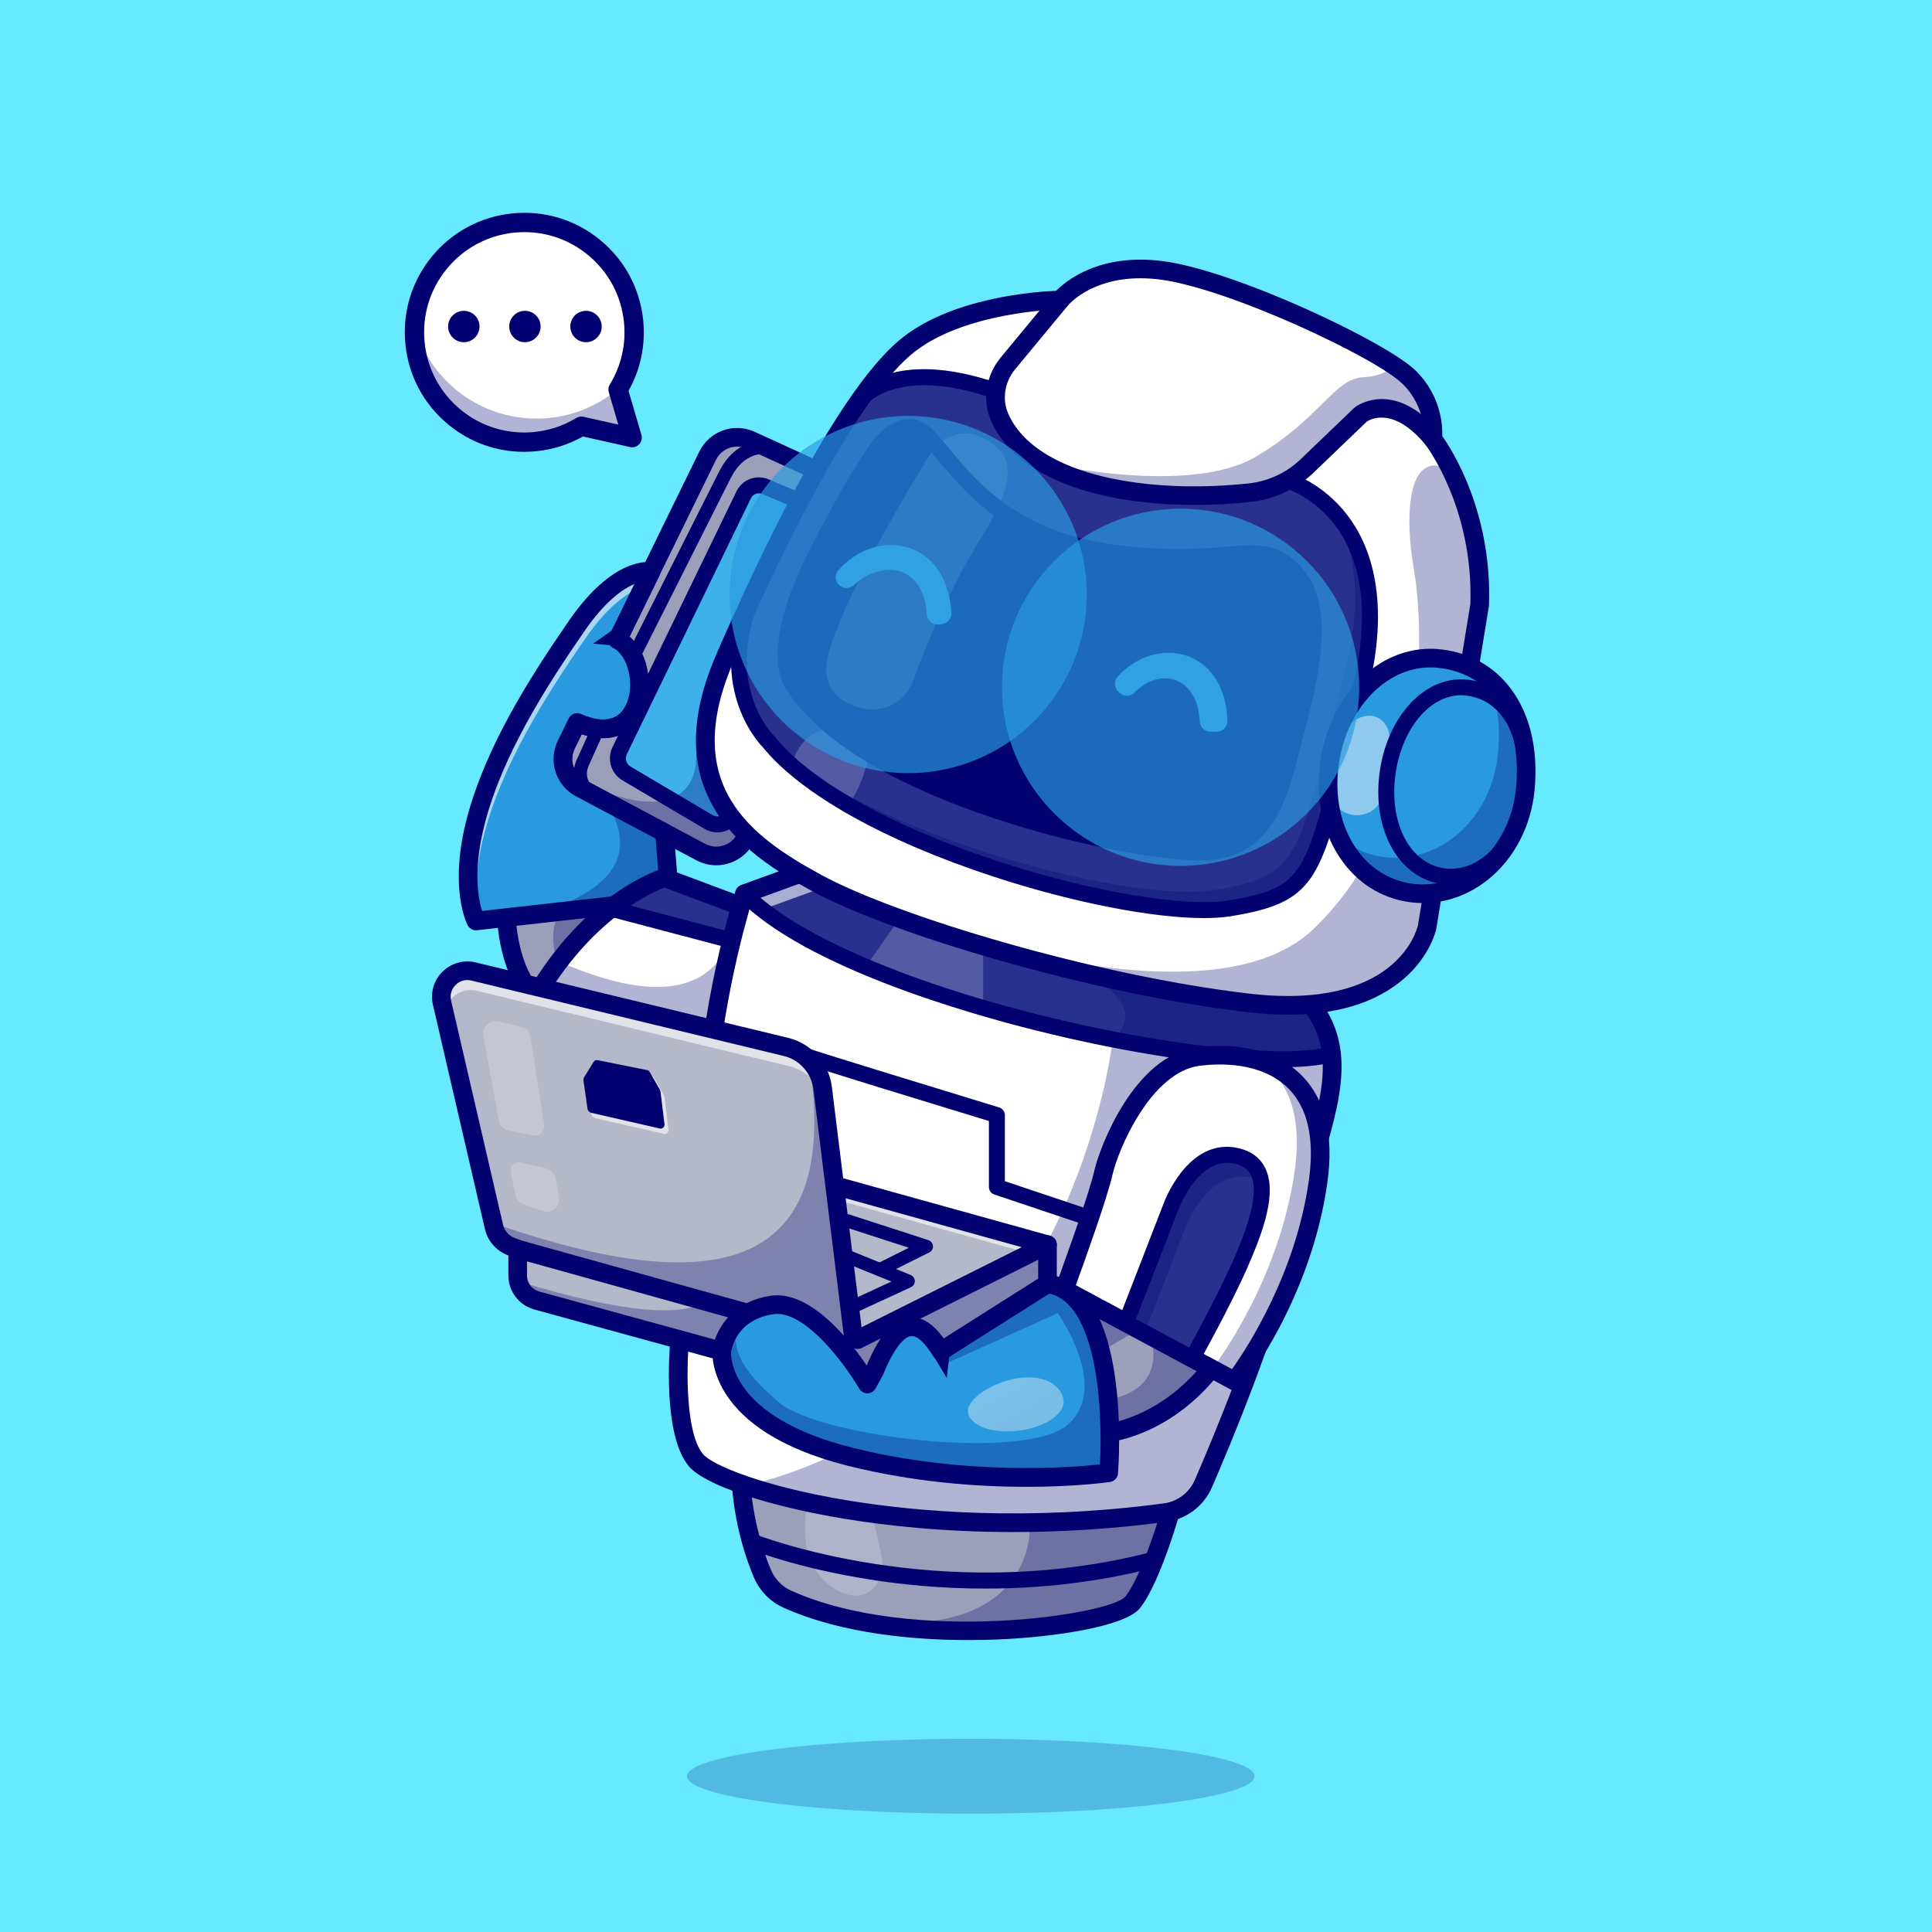 <?xml version="1.0" encoding="utf-8"?>
<!-- Generator: Adobe Illustrator 27.5.0, SVG Export Plug-In . SVG Version: 6.00 Build 0)  -->
<svg version="1.1" id="Layer_1" xmlns="http://www.w3.org/2000/svg" xmlns:xlink="http://www.w3.org/1999/xlink" x="0px" y="0px"
	 viewBox="0 0 4000 4000" style="enable-background:new 0 0 4000 4000;" xml:space="preserve">
<g>
	<rect style="fill:#67E9FF;" width="4000" height="4000"/>
	<ellipse style="opacity:0.2;fill:#010270;" cx="2010" cy="3677.5" rx="587.5" ry="77.5"/>
	<g>
		<g>
			<path style="fill:#9B9FBA;" d="M1830.88,1113.306l-286.073,619.219c-16.426,35.552-59.309,49.994-93.87,31.584l-75.073-39.907
				l-174.18-92.547c-32.465-17.253-45.419-57.159-29.214-90.176l22.379-45.75c147.557,65.208,158.415-132.453,83.837-171.258
				l69.121-141.273c0.055,0,0.055,0,0.055,0l117.185-239.497c16.26-33.182,56.002-47.403,89.625-32.025l242.694,111.067
				C1831.707,1038.397,1846.699,1079.021,1830.88,1113.306z"/>
		</g>
		<g>
			<path style="fill:#010270;" d="M1482.823,1791.467c-14.102,0-28.076-3.469-40.957-10.332l-249.236-132.444
				c-41.926-22.283-58.389-73.108-37.48-115.71l22.37-45.728c4.556-9.307,15.649-13.354,25.127-9.17
				c31.738,14.028,73.684,22.19,93.274-18.591c19.111-39.771,5.432-101.479-26.14-117.908c-9.285-4.834-13.022-16.189-8.423-25.593
				l69.121-141.272c0.203-0.41,0.415-0.813,0.644-1.206l116.594-238.291c21.035-42.917,71.541-60.952,114.98-41.089l242.695,111.069
				c21.255,9.688,37.456,27.109,45.598,49.045c8.159,21.987,7.239,45.83-2.595,67.141c-0.002,0.002-0.002,0.005-0.005,0.007
				l-286.074,619.219c-10.195,22.073-28.496,38.491-51.523,46.233C1501.61,1789.936,1492.188,1791.467,1482.823,1791.467z
				 M1204.373,1520.165l-14.575,29.79c-11.689,23.821-2.488,52.214,20.938,64.663l249.255,132.456
				c11.985,6.384,25.654,7.52,38.508,3.201c12.866-4.326,23.091-13.503,28.794-25.842l286.074-619.219
				c5.496-11.919,6.011-25.251,1.45-37.542c-4.544-12.241-13.582-21.963-25.454-27.375l-242.717-111.079
				c-24.29-11.106-52.52-1.013-64.275,22.971l-117.18,239.487c-0.2,0.41-0.415,0.813-0.644,1.206l-61.218,125.122
				c41.707,35.64,50.232,110.625,27.371,158.198C1321.922,1494.467,1287.94,1548.554,1204.373,1520.165z M1830.88,1113.305h0.051
				H1830.88z"/>
		</g>
		<g>
			<path style="fill:#9B9FBA;" d="M1047.917,1882.176c0,0-1.837,116.965,57.876,179.434s170.413-81.761,170.413-81.761
				l-42.718-115.752"/>
		</g>
		<g>
			<path style="fill:#3FB1EA;" d="M1655.277,1037.306l-70.849-29.741c-17.006-7.139-36.625,0.268-44.67,16.865l-256.878,529.907
				c-8.226,16.968-2.064,37.409,14.169,47.004l169.959,100.461c13.528,7.996,30.698,6.178,42.251-4.474l5.31-4.896"/>
		</g>
		<g>
			<path style="fill:#010270;" d="M1141.68,2096.591c-19.087,0-36.245-7.437-49.832-21.65
				c-64.443-67.417-63.301-187.969-63.22-193.066c0.166-10.549,8.77-18.989,19.282-18.989c0.105,0,0.208,0,0.31,0.002
				c10.649,0.168,19.148,8.936,18.987,19.583c-0.017,1.563-0.776,110.042,52.532,165.811c6.799,7.109,14.399,10.239,23.884,9.673
				c37.166-1.992,87.498-53.73,110.708-81.66l-38.94-105.517c-3.689-9.995,1.423-21.089,11.418-24.778
				c10-3.687,21.091,1.428,24.778,11.418l42.717,115.752c2.295,6.216,1.238,13.171-2.793,18.425
				c-7.952,10.359-79.582,101.301-145.781,104.89C1144.371,2096.557,1143.021,2096.591,1141.68,2096.591z"/>
		</g>
		<g>
			<path style="fill:#299ADF;" d="M1384.132,1829.205l-18.355,34.891l-380.329,42.718c0,0-36.765-68.459,0-208.299
				c36.765-139.84,123.084-279.073,209.401-403.81c84.775-122.477,150.588-111.948,152.958-111.508l-69.121,141.273
				c74.578,38.805,63.719,236.465-83.837,171.258l-22.379,45.75c-16.205,33.017-3.251,72.924,29.214,90.176l174.18,92.547
				L1384.132,1829.205z"/>
		</g>
		<g style="opacity:0.6;">
			<path style="fill:#FFFFFF;" d="M1347.807,1183.198l-15.213,31.033c-27.725,9.316-70.774,35.498-120.272,106.988
				c-86.318,124.737-172.635,263.97-209.401,403.81c-23.371,88.854-17.031,148.88-9.315,180.849l-8.158,0.937
				c0,0-36.765-68.459,0-208.299c36.765-139.84,123.084-279.073,209.401-403.81
				C1279.624,1172.229,1345.438,1182.757,1347.807,1183.198z"/>
		</g>
		<g>
			<path style="fill:#010270;" d="M985.443,1926.105c-7.044,0-13.604-3.858-16.992-10.164c-1.648-3.069-39.917-76.821-1.66-222.332
				c38.574-146.719,128.911-289.531,212.195-409.883c90.298-130.452,164.207-120.981,172.339-119.5
				c5.93,1.101,11.006,4.91,13.718,10.298c2.71,5.388,2.747,11.733,0.095,17.151l-61.809,126.328
				c41.707,35.64,50.232,110.625,27.371,158.198c-8.777,18.264-42.759,72.351-126.326,43.962l-14.575,29.79
				c-11.689,23.821-2.488,52.214,20.94,64.663l174.18,92.546c5.823,3.093,9.663,8.948,10.181,15.522l8.267,105.005
				c0.286,3.633-0.464,7.27-2.161,10.495l-18.354,34.89c-2.976,5.659-8.564,9.475-14.919,10.19l-380.33,42.717
				C986.878,1926.066,986.158,1926.105,985.443,1926.105z M1313.712,1208.989c-24.063,10.229-60.549,35.369-103,96.697
				c-81.372,117.588-169.553,256.799-206.606,397.734c-25.706,97.778-13.616,158.508-6.06,182.566l355.418-39.919l10.998-20.906
				l-6.997-88.892l-164.834-87.578c-41.926-22.283-58.389-73.108-37.48-115.71l22.37-45.728c4.556-9.307,15.649-13.354,25.127-9.17
				c31.738,14.028,73.684,22.19,93.274-18.591c19.111-39.771,5.432-101.479-26.14-117.908c-9.285-4.832-13.022-16.189-8.423-25.593
				L1313.712,1208.989z"/>
		</g>
		<g>
			<path style="fill:#9B9FBA;" d="M2429.594,3107.991c0,0-1.599,5.843-4.465,15.71c-11.906,40.899-45.97,150.753-80.035,193.747
				c-33.182,41.837-327.909,85.933-569.555,38.034h-0.055c-51.924-10.308-101.422-24.859-145.352-44.593
				c-23.592-10.583-42.111-30.04-52.088-53.852c-17.638-42.221-42.718-118.508-45.088-215.189
				C1529.317,2891.149,2429.594,3107.991,2429.594,3107.991z"/>
		</g>
		<g>
			<path style="fill:#FFFFFF;" d="M1600.037,2055.639c0,0-147.446,177.762-159.848,177.046
				c-12.402-0.717-454.741,44.813-334.855-163.266c53.577-92.988,113.327-153.234,162.99-191.377
				c61.458-47.293,107.539-60.798,107.539-60.798l189.226,70.719l3.308,15.985L1600.037,2055.639z"/>
		</g>
		<g>
			<path style="fill:#28328E;" d="M1568.398,1903.948l-53.852,43.159l-238.339-62.838c0,0-3.087-2.315-7.882-6.228
				c61.458-47.293,107.539-60.798,107.539-60.798l189.226,70.719L1568.398,1903.948z"/>
		</g>
		<g>
			<path style="fill:#010270;" d="M1338.194,2255.649c-141.15,0-228.394-25.522-259.854-76.172
				c-20.2-32.52-16.743-72.788,10.278-119.688c122.344-212.349,275.369-259.17,281.824-261.059
				c4.004-1.165,8.274-1.013,12.173,0.444l189.229,70.718c9.98,3.73,15.049,14.844,11.318,24.824
				c-3.731,9.981-14.854,15.056-24.824,11.318l-182.71-68.281c-27.773,10.491-152.368,65.635-253.577,241.294
				c-19.373,33.628-23.052,60.566-10.935,80.073c13.484,21.709,71.372,70.513,317.17,54.868c2.781-0.181,4.895-0.313,6.555-0.41
				c18.074-14.878,88.857-96.123,150.347-170.254c6.804-8.203,18.965-9.341,27.166-2.534c8.201,6.802,9.333,18.965,2.532,27.163
				c-0.369,0.449-37.434,45.112-75.54,89.106c-81.76,94.399-88.994,95.513-99.766,94.907c-1.482,0.039-4.509,0.249-8.843,0.527
				C1397.686,2254.594,1366.827,2255.649,1338.194,2255.649z M1439.097,2251.943c0.017,0,0.034,0,0.054,0
				C1439.132,2251.943,1439.115,2251.943,1439.097,2251.943z M1432.579,2215.278L1432.579,2215.278L1432.579,2215.278z
				 M1441.265,2213.417c0.005,0,0.007,0,0.012,0C1441.273,2213.417,1441.27,2213.417,1441.265,2213.417z"/>
		</g>
		<g style="opacity:0.2;">
			<path style="fill:#FFFFFF;" d="M1670.315,3123.701c0,0-24.345,109.211,50.067,160.656
				c74.412,51.446,115.752-10.105,104.728-63.388c-11.024-53.283-19.292-81.761-19.292-81.761"/>
		</g>
		<g>
			<path style="fill:#010270;" d="M2005.355,3395.59c-106.868,0-259.817-11.665-383.147-67.095
				c-27.937-12.554-49.939-35.293-61.953-64.028c-19.934-47.676-44.194-124.922-46.567-222.168
				c-0.415-17.061,6.819-32.104,20.923-43.496c19.138-15.459,77.366-62.49,499.133,8.853
				c204.878,34.653,398.438,81.099,400.369,81.563c5.066,1.221,9.421,4.434,12.078,8.916c2.659,4.482,3.389,9.849,2.029,14.878
				c-1.768,6.533-43.809,160.649-88.027,216.406c-29.666,37.407-173.118,59.863-293.85,64.902
				C2048.568,3395.063,2027.984,3395.59,2005.355,3395.59z M1678.739,3007.656c-76.479,0-107.48,11.147-119.885,21.162
				c-5.945,4.805-6.682,8.867-6.592,12.544c2.224,91.25,24.934,163.599,43.591,208.223c8.223,19.668,23.198,35.19,42.171,43.716
				c252.134,113.315,662.373,49.409,691.938,12.144c28.557-36.011,60.378-131.587,75.571-183.315
				c-54.058-12.563-212.527-48.408-378.408-76.46C1858.345,3017.123,1749.227,3007.656,1678.739,3007.656z"/>
		</g>
		<g>
			<path style="fill:#FFFFFF;" d="M2669.367,2574.429c-44.427,180.518-135.595,399.951-178.148,497.789
				c-14.11,32.411-44.207,54.9-79.207,59.53c-385.235,51.041-706.53-1.213-866.598-55.506c-55.396-18.74-91.5-37.757-104.288-52.805
				c-51.481-60.632-33.898-249.859-33.898-249.859s50.434-192.92,53.135-436.937c2.756-244.017,80.862-486.269,80.862-486.269
				s0,0,0.055-0.055l144.194-52.364c0,0,383.746,60.467,682.883,137.58c161.391,41.616,298.2,88.082,336.839,132.509
				c31.363,36.104,46.797,73.2,51.372,113.382C2768.142,2282.403,2711.643,2402.675,2669.367,2574.429z"/>
		</g>
		<g>
			<path style="fill:#28328E;" d="M2756.567,2181.423l-6.945,3.142c-208.078,48.12-994.422-116.524-1208.398-334.193
				c0,0,0,0,0.055-0.055l144.194-52.364c0,0,909.481,143.312,1019.722,270.089
				C2736.558,2104.145,2751.992,2141.24,2756.567,2181.423z"/>
		</g>
		<g style="opacity:0.3;">
			<path style="fill:#010270;" d="M2669.367,2574.429c-44.427,180.518-135.595,399.951-178.148,497.789
				c-14.11,32.411-44.207,54.9-79.207,59.53c-385.235,51.041-706.53-1.213-866.598-55.506
				c678.362-168.722,758.341-924.309,758.341-924.309c100.099-92.492-120.492-161.061-120.492-161.061l185.093-55.341
				c161.391,41.616,298.2,88.082,336.839,132.509c31.363,36.104,46.797,73.2,51.372,113.382
				C2768.142,2282.403,2711.643,2402.675,2669.367,2574.429z"/>
		</g>
		<g style="opacity:0.2;">
			<path style="fill:#FFFFFF;" d="M1863.888,1899.298l-67.238,96.165c0,0,238.836,94.626,238.836,89.114c0-5.512,0-133.15,0-133.15"
				/>
		</g>
		<g style="opacity:0.6;">
			<path style="fill:#FFFFFF;" d="M2737.385,2115.829c-2.591-3.417-5.402-6.78-8.323-10.196
				c-110.24-126.776-1019.722-270.089-1019.722-270.089l-144.195,52.364c-0.055,0.055-0.055,0.055-0.055,0.055
				s-78.105,242.253-80.861,486.27c-2.701,244.017-53.136,436.937-53.136,436.937s-13.119,140.942,16.426,218.496
				c-2.536-2.095-4.686-4.189-6.395-6.229c-51.481-60.632-33.898-249.859-33.898-249.859s50.434-192.92,53.135-436.937
				c2.756-244.017,80.862-486.269,80.862-486.269s0,0,0.055-0.055l144.194-52.364c0,0,909.481,143.312,1019.722,270.089
				C2718.809,2083.75,2729.448,2099.569,2737.385,2115.829z"/>
		</g>
		<g>
			<path style="fill:#010270;" d="M2097.633,3171.948c-143.542,0-262.698-13.193-350.032-27.612
				c-159.438-26.313-288.521-69.878-321.204-108.398c-55.105-64.946-40.254-243.945-38.379-264.141
				c0.095-1.045,0.278-2.08,0.542-3.091c0.498-1.909,49.851-193.682,52.52-432.275c2.732-244.111,80.986-489.512,81.775-491.96
				c1.829-5.669,6.172-10.176,11.77-12.212l144.255-52.437c3.074-1.116,6.37-1.433,9.595-0.925
				c2.278,0.359,230.657,36.504,469.561,87.695c328.774,70.452,512.515,132.207,561.719,188.789
				c91.699,105.459,57.781,217.632,10.837,372.891c-13.555,44.834-28.921,95.654-42.493,150.786
				c-45.442,184.624-140.459,411.768-179.202,500.859c-16.633,38.257-52.791,65.444-94.36,70.952
				C2299.569,3166.098,2193.194,3171.948,2097.633,3171.948z M1426.302,2776.845c-4.595,51.631-7.966,189.956,29.514,234.131
				c18.887,22.256,123.848,66.533,298.069,95.293c142.893,23.584,372.62,43.833,655.583,6.348
				c28.235-3.74,52.776-22.168,64.045-48.086c38.352-88.193,132.38-312.935,177.119-494.692
				c13.813-56.118,29.333-107.446,43.027-152.734c44.978-148.76,74.69-247.031-3.022-336.401
				c-86.091-99.009-748.496-222.529-1003.257-262.915l-130.557,47.456c-13.806,45.742-74.788,259.438-77.161,471.616
				C1477.069,2568.71,1431.153,2757.533,1426.302,2776.845z"/>
		</g>
		<g>
			<path style="fill:#9B9FBA;" d="M2517.787,2819.052c0,0-82.68,129.532-237.017,150.202
				c-154.336,20.67-96.46-180.518-96.46-180.518s48.23-59.254,82.68-107.484c34.45-48.23,5.512-83.544,96.46-54.174
				C2454.398,2656.448,2550.859,2744.64,2517.787,2819.052z"/>
		</g>
		<g>
			<path style="fill:#010270;" d="M2259.493,2990.043c-33.171,0-59.155-10.669-77.439-31.86
				c-49.353-57.192-17.659-170.005-16.284-174.78c0.718-2.5,1.936-4.829,3.577-6.846c0.481-0.591,48.254-59.355,81.946-106.519
				c8.472-11.86,12.488-23.018,16.03-32.856c5.222-14.507,11.14-30.942,30.146-37.495c15.295-5.273,35.452-2.734,71.909,9.033
				c72.065,23.271,139.355,77.49,163.638,131.851c13.367,29.922,14.197,59.771,2.4,86.318c-0.391,0.879-0.85,1.729-1.367,2.544
				c-3.574,5.596-89.358,137.329-250.718,158.94C2275.015,2989.487,2267.066,2990.043,2259.493,2990.043z M2201.851,2797.724
				c-7.771,29.771-18.994,102.393,9.446,135.288c13.596,15.728,35.476,21.313,66.912,17.119
				c135.618-18.164,213.97-127.734,222.551-140.317c6.677-16.143,5.681-34.136-2.974-53.511
				c-19.834-44.399-78.823-91.025-140.264-110.864c-39.741-12.837-47.034-9.575-47.734-9.17c-1.582,1.26-4.338,8.916-6.162,13.979
				c-3.953,10.981-9.365,26.016-20.938,42.217C2252.845,2734.247,2212.374,2784.697,2201.851,2797.724z M2517.786,2819.052h0.049
				H2517.786z"/>
		</g>
		<g>
			<g>
				<path style="fill:#FFFFFF;" d="M3063.475,1252.263l-108.752,666.953c0,0-40.073,195.676-370.793,157.092
					c-288.774-33.678-638.512-134.658-823.494-214.803c-0.661-0.276-1.102-0.441-1.378-0.552c-0.11,0-0.165-0.055-0.275-0.11
					c-26.182-11.354-49.002-22.323-67.798-32.575c-151.58-82.68-305.917-198.543-190.164-465.82s259.064-545.634,372.061-642.094
					c112.996-96.46,322.453-99.216,322.453-99.216s63.388-79.924,208.52-61.569c123.744,15.709,368.863,124.737,473.867,191.928
					c0,0,0.055,0,0.11,0.055c18.134,11.63,32.135,21.993,40.512,30.371c38.144,38.143,46.742,82.129,48.23,106.988
					c0.772,12.237-0.22,19.788-0.22,19.788s18.465,23.757,39.356,66.806C3034.427,1034.87,3067.72,1130.944,3063.475,1252.263z"/>
			</g>
			<g style="opacity:0.6;">
				<path style="fill:#FFFFFF;" d="M2954.337,835.776c-5.126-7.221-11.079-14.387-18.08-21.387
					c-56.993-56.939-369.305-203.944-514.49-222.299c-145.132-18.355-208.52,61.569-208.52,61.569l-93.704,110.792
					c0,0-71.27,95.027,53.797,181.841c-4.355-1.709-133.17-54.404-102.027-146.289c17.749-52.364,60.191-106.106,94.035-143.202
					c-68.625,6.89-195.291,28.442-274.553,96.074c-112.996,96.46-256.308,374.816-372.061,642.094
					c-51.867,119.721-49.498,209.071-17.473,278.632c-47.735-73.805-60.743-171.919-0.441-311.153
					c115.752-267.277,259.064-545.634,372.061-642.094c112.996-96.46,322.453-99.216,322.453-99.216s63.388-79.924,208.52-61.569
					c145.186,18.41,457.497,165.36,514.49,222.355C2935.872,799.452,2947.172,818.193,2954.337,835.776z"/>
			</g>
			<g>
				<g>
					<path style="fill:#28328E;" d="M1573.438,1201.654c-107.793,212.326,18.331,334.477,18.331,334.477
						c170.872,212.212,766.169,374.817,953.578,344.501c187.408-30.316,170.872-71.656,268.382-443.623
						s-147.943-442.174-147.943-442.174c-227.72,85.349-633.056-18.172-603.84-185.367
						c-211.934-73.49-281.159,17.972-281.159,17.972L1573.438,1201.654z"/>
				</g>
			</g>
			<g style="opacity:0.3;">
				<g>
					<path style="fill:#010270;" d="M2813.726,1437.026c-97.507,371.95-80.971,413.29-268.379,443.606
						c-187.408,30.316-782.705-132.288-953.578-344.501c0,0-7.992-7.717-18.19-22.709
						c186.141,204.771,757.626,358.942,940.515,329.343c187.408-30.316,170.872-71.656,268.379-443.607
						c45.695-174.344,16.094-282.38-28.332-347.973C2812.844,1109.723,2869.618,1223.766,2813.726,1437.026z"/>
				</g>
			</g>
			<g>
				<path style="fill:#010270;" d="M2667.093,2100.707c-26.965,0-55.439-1.743-85.398-5.239
					c-321.174-37.471-740.024-163.03-899.949-250.264c-74.175-40.459-156.262-92.39-202.693-170.781
					c-52.222-88.171-50.893-192.725,4.065-319.629c83.923-193.796,244.531-535.825,377.236-649.114
					c105.176-89.783,284.739-101.961,326.267-103.589c20.432-20.708,89.895-78.062,219.673-61.646
					c149.971,18.987,466.191,168.337,525.674,227.817c51.758,51.758,54.878,112.83,54.126,134.678
					c20.71,29.26,103.379,158.596,96.66,349.998c-0.029,0.813-0.107,1.626-0.239,2.429l-108.75,666.953
					c-0.042,0.256-0.088,0.51-0.142,0.764c-0.461,2.263-11.982,55.938-67.708,103.784
					C2848.704,2075.99,2768.597,2100.707,2667.093,2100.707z M2361.246,576.113c-103.086,0-148.757,54.509-150.869,57.107
					c-3.604,4.429-9.07,7.131-14.78,7.21c-2.026,0.029-203.916,3.877-310.188,94.597c-126.79,108.237-284.287,444.37-366.885,635.1
					c-110.579,255.344,35.808,361.628,181.699,441.206c156.824,85.54,569.023,208.838,885.945,245.815
					c303.672,35.405,347.053-130.442,349.602-141.565l108.467-665.21c6.584-199.451-92.078-328.555-93.079-329.839
					c-3.154-4.053-4.565-9.197-3.916-14.294c0.283-2.4,6.599-61.538-42.556-110.691c-55.024-55.024-362.429-198.999-503.235-216.824
					C2387.186,576.921,2373.787,576.113,2361.246,576.113z M3063.475,1252.262h0.049H3063.475z"/>
			</g>
			<g>
				<path style="fill:#010270;" d="M2473.709,1045.463c-74.802,0.002-145.945-8.081-207.283-23.911
					c-108.977-28.122-182.998-79.646-214.065-148.997c-19.207-42.881-11.631-94.751,19.299-132.146l108.809-131.565
					c6.792-8.208,18.95-9.358,27.161-2.571c8.21,6.79,9.363,18.95,2.571,27.161l-108.809,131.565
					c-21.646,26.172-27.07,62.197-13.816,91.785c58.333,130.225,291.978,166.191,497.668,144.05
					c40.259-4.331,78.367-22.004,107.3-49.758l111.372-106.843c0.437-0.42,0.894-0.818,1.367-1.196
					c0.798-0.63,80.796-61.863,175.969,53.359c6.787,8.213,5.627,20.373-2.585,27.158c-8.213,6.789-20.378,5.627-27.161-2.588
					c-66.897-80.986-115.562-52.241-121.836-47.974l-110.417,105.925c-35.056,33.63-81.184,55.039-129.88,60.281
					C2550.426,1043.388,2511.593,1045.463,2473.709,1045.463z"/>
			</g>
			<g>
				<path style="fill:#010270;" d="M1780.784,843.876c-3.528,0-7.073-1.118-10.066-3.435c-7.163-5.549-8.587-15.754-3.118-22.981
					c3.125-4.126,79.001-100.159,299.763-23.616c8.628,2.991,13.198,12.412,10.205,21.04c-2.991,8.63-12.405,13.201-21.04,10.205
					c-196.021-67.966-262.022,11.66-262.666,12.473C1790.584,841.698,1785.704,843.876,1780.784,843.876z"/>
			</g>
			<g style="opacity:0.2;">
				<path style="fill:#FFFFFF;" d="M1682.207,1694.183c-29.106-11.551-47.275-40.84-46.916-72.153
					c0.404-35.256,10.111-84.666,57.072-107.028c77.168-36.746,117.13,16.536,100.594,73.264
					C1779.374,1634.864,1743.476,1718.499,1682.207,1694.183z"/>
			</g>
			<g>
				<path style="fill:#010270;" d="M2492.376,1900.783c-105.942,0.002-270.544-31.841-435.164-85.737
					c-225.654-73.879-399.702-171.467-477.764-267.849c-5.439-5.54-35.347-37.781-53.035-93.694
					c-17.405-55.017-25.933-144.67,32.28-259.333c4.131-8.145,14.085-11.392,22.229-7.258c8.145,4.133,11.394,14.087,7.258,22.229
					c-100.583,198.13,10.359,310.469,15.129,315.154c0.462,0.449,0.933,0.967,1.338,1.467
					c73.879,91.753,242.583,185.737,462.854,257.854c189.648,62.092,385.059,95.259,475.203,80.693
					c152.253-24.629,158.853-50.889,221.985-302.104c9.524-37.9,20.32-80.857,33.042-129.39
					c38.274-145.996,26.731-265.227-33.376-344.802c-45.142-59.758-102.59-77.124-103.167-77.292
					c-8.745-2.561-13.794-11.721-11.262-20.474c2.534-8.755,11.65-13.811,20.408-11.309c2.72,0.779,67.205,19.829,119.104,87.427
					c47.117,61.37,92.354,176.216,40.286,374.836c-12.681,48.369-23.455,91.24-32.959,129.065
					c-63.579,252.998-75.037,298.586-248.777,326.69C2532.061,1899.533,2513.363,1900.783,2492.376,1900.783z"/>
			</g>
			<g>
				<path style="fill:#010270;" d="M1802.603,948.414c0,0,59.763-106.795,118.763-45.244c59,61.551,137.087,207.619,381.452,240.691
					s297.648-34.909,371.142,33.072c73.493,67.981,44.096,209.456,12.861,325.209c-31.235,115.752-49.608,260.902-198.432,262.739
					s-698.188-116.18-843.337-341.959c0,0-56.425-57.828,30.389-245.236C1675.441,1177.685,1741.971,1039.362,1802.603,948.414z"/>
			</g>
			<g style="opacity:0.3;">
				<path style="fill:#010270;" d="M2686.839,1502.123c-31.253,115.752-49.608,260.938-198.432,262.758
					c-146.729,1.819-682.992-112.941-836.998-332.595c189.172,190.882,663.205,290.153,799.792,288.499
					c148.824-1.819,167.18-147.005,198.432-262.758c26.568-98.555,51.814-215.685,13.395-290.318
					c3.583,2.756,7.22,5.788,10.914,9.205C2747.471,1244.932,2718.038,1386.37,2686.839,1502.123z"/>
			</g>
			<g style="opacity:0.3;">
				<path style="fill:#010270;" d="M3063.475,1252.263l-108.752,666.953c0,0-40.073,195.676-370.793,157.092
					c-288.774-33.678-638.512-134.658-823.494-214.803c38.364,15.379,725.491,286.404,959.475,61.403
					c240.655-231.504,229.631-613.707,207.583-742.302c-22.048-128.596-9.151-255.372,77.168-205.764
					c0.331,0.221,0.661,0.386,1.047,0.662C3034.427,1034.87,3067.72,1130.944,3063.475,1252.263z"/>
			</g>
			<g>
				<g>
					<path style="fill:#299ADF;" d="M3157.903,1634.636c-13.291,135.737-120.948,228.606-234.984,214.302
						s-187.847-128.561-170.872-263.887s115.993-234.968,230.112-221.344C3104.815,1378.351,3172.338,1487.213,3157.903,1634.636z"
						/>
				</g>
				<g style="opacity:0.3;">
					<path style="fill:#010270;" d="M3157.896,1634.631c-13.284,135.761-120.934,228.638-234.977,214.307
						c-67.688-8.489-121.209-52.199-149.982-114.595c26.237,21.497,57.876,35.718,93.484,40.183
						c114.043,14.331,221.693-78.546,234.977-214.307c5.842-59.86-1.764-113.382-21.111-156.762
						C3139.045,1450.254,3167.817,1533.321,3157.896,1634.631z"/>
				</g>
				<g style="opacity:0.48;">
					<path style="fill:#FFFFFF;" d="M2781.445,1515.921c38.326-57.096,103.809-39.503,95.541,31.234
						c0,0-15.617,49.608-14.698,100.135c-16.536,59.714-104.649,52.286-112.529-15.605"/>
				</g>
				<g>
					<path style="fill:#010270;" d="M2946.104,1869.679c-8.513,0-17.051-0.53-25.588-1.599
						c-60.879-7.637-113.569-41.455-148.359-95.222c-34.089-52.683-48.03-120.234-39.253-190.21
						c18.584-148.13,129.045-252.693,251.543-238.096c130.803,15.615,208.225,132.947,192.656,291.963l0,0
						c-7.266,74.214-42.39,141.516-96.367,184.651C3041.048,1852.88,2994.029,1869.679,2946.104,1869.679z M2961.676,1381.777
						c-93.711,0-175.542,86.533-190.486,205.676c-7.649,60.974,4.199,119.375,33.362,164.443
						c28.496,44.041,71.384,71.704,120.769,77.898c46.133,5.798,92.793-7.979,131.328-38.77
						c45.889-36.672,75.796-94.358,82.056-158.269c13.574-138.665-48.77-236.753-158.833-249.893
						C2973.768,1382.135,2967.696,1381.777,2961.676,1381.777z M3157.904,1634.635h0.049H3157.904z"/>
				</g>
				<g>
					<path style="fill:#010270;" d="M3003.734,1831.745c-5.393,0-10.784-0.334-16.152-1.008
						c-89.954-11.282-146.538-109.465-131.621-228.379c15.027-119.814,95.596-205.515,183.481-195.098
						c95.327,11.296,148.367,102.991,135.129,233.601c-6.582,64.929-35.632,122.295-79.702,157.39
						C3067.386,1820.136,3035.543,1831.745,3003.734,1831.745z M3024.837,1439.467c-65.369,0-123.982,70.698-136.062,167.007
						c-12.571,100.208,31.677,182.512,102.922,191.45c28.533,3.577,57.09-5.254,82.571-25.544
						c37.144-29.58,61.709-78.733,67.397-134.854l0,0c11.248-110.96-30.405-188.452-106.116-197.424
						C3031.966,1439.677,3028.387,1439.467,3024.837,1439.467z"/>
				</g>
			</g>
			<g style="opacity:0.2;">
				<path style="fill:#FFFFFF;" d="M1932.135,929.811c0,0,49.149-57.876,109.781-19.292c34.194,21.76,83.14,52.364-7.809,198.432
					c-65.697,105.514-116.294,223.251-142.962,299.194c-15.913,45.316-64.595,70.874-110.677,57.337
					c-44.272-13.005-84.161-43.549-64.68-113.883C1754.373,1212.301,1932.135,929.811,1932.135,929.811z"/>
			</g>
			<g>
				<path style="fill:#010270;" d="M2484.835,1781.437c-160.876,0.012-704.802-120.391-852.957-348.435
					c-10.442-12.124-55.998-79.731,28.557-262.268c2.834-5.896,67.588-140.122,128.069-230.979
					c5.137-9.028,39.16-65.757,85.93-71.731c14.697-1.873,36.833,0.715,58.87,23.701c10.054,10.491,20.649,23.342,31.865,36.948
					c56.465,68.489,141.794,171.992,339.866,198.801c110.693,14.976,181.379,8.897,232.993,4.46
					c61.514-5.288,102.144-8.787,147.161,32.859c77.219,71.426,54.092,206.416,17.598,341.655
					c-3.347,12.407-6.489,24.929-9.814,38.184c-27.634,110.146-58.958,234.988-204.377,236.782
					C2487.371,1781.43,2486.104,1781.437,2484.835,1781.437z M1882.237,900.6c-1.199,0-2.402,0.076-3.613,0.232
					c-26.763,3.418-54.119,42.305-61.589,55.659c-0.21,0.373-0.435,0.74-0.671,1.096
					c-59.307,88.955-125.361,225.893-126.021,227.266c-79.297,171.182-33.633,226.294-33.162,226.831
					c0.776,0.798,1.179,1.36,1.78,2.295c138.381,215.249,674.177,334.385,825.854,334.387c1.145,0,2.268-0.007,3.369-0.022
					c119.951-1.479,145.579-103.621,172.71-211.758c3.213-12.813,6.538-26.062,9.963-38.755
					c32.168-119.207,56.357-249.114-8.125-308.76c-34.297-31.721-61.738-29.363-121.87-24.187
					c-53.149,4.575-125.942,10.835-240.261-4.636c-210.913-28.545-301.204-138.066-360.95-210.537
					c-11.282-13.684-21.025-25.503-30.225-35.1C1900.418,905.209,1891.485,900.6,1882.237,900.6z M1802.603,948.415h0.051H1802.603z
					"/>
			</g>
			<g>
				<path style="fill:#3FB1EA;" d="M1733.743,1206.975L1733.743,1206.975c7.408,11.838,23.637,13.756,33.936,4.324
					c58.326-53.415,145.361-42.424,151.16,60.885c0.706,12.582,11.859,21.996,24.39,20.667l5.63-0.597
					c12.885-1.367,21.536-11.752,20.832-23.612c-9.087-153.135-154.562-178.648-234.154-87.629
					C1729.227,1188.23,1728.657,1198.848,1733.743,1206.975z"/>
			</g>
			<g>
				<path style="fill:#3FB1EA;" d="M2315.088,1431.802l2.373,2.31c8.809,8.574,22.968,8.484,31.504-0.362
					c51.301-53.159,130.369-34.549,135.03,59.565c0.598,12.072,10.262,21.688,22.348,21.688h12.657
					c12.592,0,22.849-10.413,22.371-22.996c-5.733-150.92-147.995-178.251-227.307-91.26
					C2305.964,1409.632,2306.471,1423.414,2315.088,1431.802z"/>
			</g>
			<g style="opacity:0.3;">
				<path style="fill:#010270;" d="M2966.574,888.911c-31.529-27.78-74.136-53.411-114.374-39.025
					c-77.168,27.56-138.406,145.516-264.907,170.156c-126.446,24.583-359.823-30.426-359.823-30.426l-54.018-28.828
					c0,0,291.034,65.483,427.015-15.379c135.981-80.806,160.345-160.785,222.3-164.533c62.01-3.693,54.955-29.379,54.955-29.379
					s0.055,0,0.11,0.055c18.134,11.63,32.135,21.993,40.512,30.371C2956.488,820.067,2965.086,864.053,2966.574,888.911z"/>
			</g>
		</g>
		<g>
			<g>
				<path style="fill:#299ADF;" d="M2295.487,3049.178c0,0-255.426,36.765-535.051-33.072
					c-242.914-60.687-264.577-181.015-266.064-211.496c-0.221-4.63,0-7.166,0-7.166l24.804-97.342l79.924-46.962
					c0,0,413.401-17.362,569.61,4.686c3.859,0.551,7.552,1.323,11.19,2.26C2323.488,2697.788,2295.487,3049.178,2295.487,3049.178z"
					/>
			</g>
			<g>
				<path style="fill:#010270;" d="M2124.927,3078.349c-98.938,0-230.571-8.921-369.165-43.525
					c-292.322-72.983-281.221-232.383-280.603-239.131c0.964-10.61,10.337-18.418,20.964-17.461
					c10.554,0.967,18.347,10.259,17.473,20.801c-0.4,5.879-5.896,134.092,251.511,198.359
					c233.904,58.398,453.213,40.879,512.183,34.531c5.957-106.963-3.645-339.805-111.274-354.995
					c-143.711-20.278-514.741-6.519-561.294-4.692l-75.759,44.482c-9.18,5.396-21.008,2.324-26.404-6.865
					s-2.319-21.011,6.868-26.406l79.924-46.929c2.725-1.602,5.801-2.505,8.958-2.642c16.953-0.703,416.956-17.197,573.101,4.849
					c172.188,24.302,144.551,396.167,143.291,411.987c-0.715,8.984-7.561,16.279-16.484,17.563
					C2292.872,3069.042,2225.941,3078.349,2124.927,3078.349z"/>
			</g>
			<g>
				<path style="fill:#B5B8C9;" d="M2168.71,2576.964v80.861l-220.48,139.619c-50.655-83.066-96.184-60.247-137.8,41.34
					l-14.717,26.678c0,0-25.631-43.986-62.947-86.428c-37.923-43.049-87.862-84.5-135.486-77.113
					c-22.269,3.472-39.741,10.583-53.466,19.458c-44.593,28.828-49.443,76.065-49.443,76.065l-383.195-104.948
					c-23.26-6.394-39.357-27.505-39.357-51.593v-54.734l-13.835-5.402c-2.701-1.048-5.291-2.315-7.771-3.804h-0.055
					c-13.835-7.937-23.867-21.332-27.505-37.096L915.17,2076.033c-9.095-39.135,26.182-74.081,65.208-64.656l646.889,156.156
					c40.514,9.756,70.775,43.655,75.901,85.105l24.914,201.905L2168.71,2576.964z"/>
			</g>
			<g style="opacity:0.6;">
				<path style="fill:#FFFFFF;" d="M1703.166,2252.638l2.535,20.725c-10.693-32.466-37.536-57.655-71.546-65.868l-646.889-156.156
					c-33.624-8.102-64.436,16.702-66.53,48.727l-5.567-24.033c-9.095-39.135,26.182-74.081,65.208-64.656l646.889,156.156
					C1667.78,2177.289,1698.041,2211.188,1703.166,2252.638z"/>
			</g>
			<g style="opacity:0.6;">
				<polygon style="fill:#FFFFFF;" points="2168.71,2567.318 2168.71,2605.351 1734.971,2484.859 1730.12,2445.448 				"/>
			</g>
			<g>
				<path style="fill:#010270;" d="M1795.711,2884.75c-6.855,0-13.205-3.643-16.665-9.575
					c-27.07-46.406-111.902-164.595-178.801-154.189c-79.016,12.285-86.614,77.764-86.682,78.423
					c-0.579,5.645-3.608,10.747-8.286,13.95c-4.683,3.203-10.537,4.194-16.003,2.695l-383.198-104.971
					c-31.526-8.638-53.545-37.5-53.545-70.19v-41.553l-1.582-0.615c-23.735-9.292-41.336-29.653-47.09-54.478L896.375,2080.39
					c-5.793-24.932,1.594-50.576,19.766-68.589c18.174-18.018,43.867-25.186,68.765-19.177l646.887,156.155
					c48.062,11.577,84.443,52.363,90.52,101.489l23.34,189.136l428.223,118.97c8.35,2.319,14.128,9.922,14.128,18.589v80.864
					c0,6.611-3.386,12.764-8.97,16.299l-220.481,139.619c-4.37,2.773-9.673,3.662-14.707,2.49
					c-5.039-1.177-9.392-4.326-12.087-8.745c-16.856-27.642-32.915-42.334-45.125-41.353c-7.954,0.635-29.565,9.692-58.352,79.961
					c-0.281,0.684-0.6,1.353-0.959,2.002l-14.717,26.68c-3.354,6.084-9.719,9.888-16.663,9.971
					C1795.865,2884.75,1795.787,2884.75,1795.711,2884.75z M1766.793,2789.223c10.862,13.818,20.178,26.963,27.563,37.959
					c27.346-65.19,55.759-96.846,89.219-99.507c24.709-2.026,47.817,12.251,70.3,43.359l195.544-123.828v-55.581l-398.65-110.752
					l35.393,286.694c1.304,10.576-6.211,20.205-16.785,21.509C1768.509,2789.184,1767.64,2789.218,1766.793,2789.223z
					 M967.408,2029.111c-8.96,0-17.444,3.486-24.102,10.088c-8.723,8.652-12.131,20.483-9.346,32.471l107.485,463.867
					c2.878,12.417,11.685,22.607,23.56,27.256l13.843,5.41c7.397,2.896,12.266,10.024,12.266,17.969v54.722
					c0,15.356,10.344,28.916,25.156,32.974l363.887,99.683c11.648-34.438,44.16-79.805,114.16-90.688
					c56.206-8.74,111.643,36.162,152.71,82.617l-38.083-308.506c-0.003-0.02-0.005-0.044-0.01-0.063l-24.915-201.909
					c-4.114-33.262-28.735-60.874-61.27-68.711L975.85,2030.131C973.016,2029.448,970.189,2029.111,967.408,2029.111z"/>
			</g>
			<g>
				<path style="fill:#010270;" d="M1548.101,2738.071c-1.711,0-3.452-0.229-5.183-0.713l-476.27-132.603
					c-10.266-2.856-16.269-13.496-13.411-23.76c2.856-10.259,13.479-16.279,23.757-13.408l476.27,132.603
					c10.266,2.856,16.27,13.496,13.411,23.76C1564.3,2732.48,1556.548,2738.071,1548.101,2738.071z"/>
			</g>
			<g>
				<path style="fill:#010270;" d="M1775.518,2792.875c-7.075,0-13.889-3.911-17.271-10.669c-4.766-9.531-0.901-21.118,8.628-25.884
					l393.208-196.616c9.521-4.756,21.116-0.903,25.884,8.628c4.766,9.531,0.901,21.118-8.628,25.884l-393.208,196.616
					C1781.363,2792.216,1778.419,2792.875,1775.518,2792.875z"/>
			</g>
			<g style="opacity:0.6;">
				<path style="fill:#FFFFFF;" d="M1224.413,2305.045l-8.231-57.577c-0.139-2.187,0.376-4.365,1.48-6.258l19.509-31.578
					c1.648-2.824,4.893-4.308,8.107-3.706l102.615,20.572c2.549,0.478,4.716,2.147,5.826,4.491l20.68,36.028
					c0.98,2.068,1.557,4.303,1.702,6.587l8.012,65.582c0.337,5.319-4.538,9.465-9.733,8.278l-141.35-32.291
					C1228.231,2314.077,1224.726,2309.956,1224.413,2305.045z"/>
			</g>
			<g>
				<path style="fill:#010270;" d="M1216.145,2294.021l-8.231-57.576c-0.139-2.187,0.376-4.365,1.48-6.258l19.509-31.578
					c1.648-2.824,4.893-4.308,8.107-3.706l102.615,20.572c2.549,0.477,4.716,2.147,5.826,4.491l20.68,36.028
					c0.98,2.068,1.557,4.303,1.702,6.587l8.012,65.582c0.337,5.319-4.538,9.465-9.733,8.278l-141.35-32.291
					C1219.963,2303.053,1216.458,2298.932,1216.145,2294.021z"/>
			</g>
			<g>
				<path style="fill:#010270;" d="M1759.417,2722.084c-5.208,0-10.19-2.969-12.52-8.003c-3.191-6.909-0.178-15.098,6.729-18.291
					l91.956-42.49l-104.963-42.52c-7.053-2.861-10.457-10.894-7.598-17.949c2.856-7.051,10.896-10.444,17.944-7.598l134.438,54.463
					c5.09,2.065,8.472,6.953,8.604,12.441c0.132,5.493-3.01,10.537-7.996,12.842l-120.823,55.83
					C1763.316,2721.674,1761.351,2722.084,1759.417,2722.084z"/>
			</g>
			<g>
				<path style="fill:#010270;" d="M1824.898,2640.864c-5.059,0-9.927-2.798-12.339-7.632c-3.398-6.807-0.635-15.083,6.174-18.481
					l62.861-31.372l-149.46-48.452c-7.239-2.349-11.206-10.122-8.857-17.358c2.349-7.241,10.107-11.191,17.358-8.862l181.511,58.843
					c5.322,1.729,9.072,6.499,9.492,12.08c0.417,5.581-2.583,10.859-7.588,13.359l-93.008,46.421
					C1829.066,2640.395,1826.966,2640.864,1824.898,2640.864z"/>
			</g>
			<g style="opacity:0.3;">
				<path style="fill:#010270;" d="M1760.436,2780.909l-27.67-1.874c-37.923-43.049-87.862-84.5-135.486-77.113
					c-22.269,3.472-39.741,10.583-53.466,19.458l-373.384-107.76l-120.217-36.655h-0.055l-16.922-40.403
					c438.15,149.982,702.396,100.042,644.905-319.697l18.521,36.82L1760.436,2780.909z"/>
			</g>
			<g style="opacity:0.3;">
				<path style="fill:#010270;" d="M1463.615,2695.032c-52.512,29.194-160.477,27.58-391.793-42.56l40.403,30.213l372.061,98.223
					l34.909-57.857"/>
			</g>
			<g style="opacity:0.3;">
				<path style="fill:#010270;" d="M2150.302,2586.17c-4.763,2.382-395.109,194.384-395.109,194.384s39.602,72.948,40.521,70.192
					s46.852-95.542,46.852-95.542l55.296-6.953l54.886,41.863l212.271-130.451"/>
			</g>
			<g style="opacity:0.2;">
				<path style="fill:#FFFFFF;" d="M1102.476,2350.919l-51.423-10.979c-9-1.922-15.999-9.003-17.816-18.025l-32.465-177.147
					c-3.748-18.41,12.953-34.45,31.197-30.04l47.128,11.41c9.922,2.37,17.473,10.417,19.292,20.449l28.125,181.108
					C1129.016,2341.774,1116.46,2353.904,1102.476,2350.919z"/>
			</g>
			<g style="opacity:0.2;">
				<path style="fill:#FFFFFF;" d="M1123.524,2507.182l-39.797-14c-8.544-3.032-14.883-10.308-16.646-19.182l-9.864-48.98
					c-2.236-11.103,7.668-20.845,18.732-18.428l51.606,11.275c11.97,2.615,21.182,12.191,23.333,24.253l6.479,36.345
					C1160.785,2497.812,1142.044,2513.742,1123.524,2507.182z"/>
			</g>
			<g>
				<polygon style="fill:#010270;" points="1967.092,2793.394 1960.105,2852.747 1929.369,2801.494 				"/>
			</g>
			<g style="opacity:0.3;">
				<path style="fill:#010270;" d="M2295.487,3049.178c0,0-255.426,36.765-535.051-33.072
					c-242.914-60.687-264.577-181.015-266.064-211.496c13.063-33.182,32.631-54.459,32.631-54.459
					c-12.402,35.828,2.756,84.058,86.814,154.336c84.058,70.278,511.239,122.642,598.053,44.096
					c86.814-78.546-22.048-229.795-22.048-229.795l-235.639,106.326l-13.78-36.379l239.497-128.651
					C2323.488,2697.788,2295.487,3049.178,2295.487,3049.178z"/>
			</g>
			<defs>
				<filter id="Adobe_OpacityMaskFilter" filterUnits="userSpaceOnUse" x="2003.966" y="2851.59" width="198.136" height="111.969">
					<feFlood  style="flood-color:white;flood-opacity:1" result="back"/>
					<feBlend  in="SourceGraphic" in2="back" mode="normal"/>
				</filter>
			</defs>
			<mask maskUnits="userSpaceOnUse" x="2003.966" y="2851.59" width="198.136" height="111.969" id="SVGID_1_">
				<g style="filter:url(#Adobe_OpacityMaskFilter);">
					<defs>
						
							<filter id="Adobe_OpacityMaskFilter_00000118364002816804686450000013639340790767768704_" filterUnits="userSpaceOnUse" x="2003.966" y="2851.59" width="198.136" height="111.969">
							<feFlood  style="flood-color:white;flood-opacity:1" result="back"/>
							<feBlend  in="SourceGraphic" in2="back" mode="normal"/>
						</filter>
					</defs>
					<mask maskUnits="userSpaceOnUse" x="2003.966" y="2851.59" width="198.136" height="111.969" id="SVGID_1_">
						<g style="filter:url(#Adobe_OpacityMaskFilter_00000118364002816804686450000013639340790767768704_);">
						</g>
					</mask>
					
						<linearGradient id="SVGID_00000158735471027828843230000006342234200694654081_" gradientUnits="userSpaceOnUse" x1="2049.624" y1="2814.931" x2="2114.391" y2="2930.683">
						<stop  offset="0" style="stop-color:#FFFFFF"/>
						<stop  offset="1" style="stop-color:#000000"/>
					</linearGradient>
					<path style="mask:url(#SVGID_1_);fill:url(#SVGID_00000158735471027828843230000006342234200694654081_);" d="
						M2201.891,2898.973c3.537,27.89-37.868,56.114-92.48,63.039c-54.612,6.926-101.751-10.07-105.287-37.96
						c-3.537-27.89,52.999-64.38,107.611-71.306C2166.347,2845.822,2198.354,2871.083,2201.891,2898.973z"/>
				</g>
			</mask>
			
				<linearGradient id="SVGID_00000041988814035304882440000006146592837534738312_" gradientUnits="userSpaceOnUse" x1="2049.624" y1="2814.931" x2="2114.391" y2="2930.683">
				<stop  offset="0" style="stop-color:#FFFFFF"/>
				<stop  offset="1" style="stop-color:#F1F2F2"/>
			</linearGradient>
			<path style="opacity:0.4;fill:url(#SVGID_00000041988814035304882440000006146592837534738312_);" d="M2201.891,2898.973
				c3.537,27.89-37.868,56.114-92.48,63.039c-54.612,6.926-101.751-10.07-105.287-37.96c-3.537-27.89,52.999-64.38,107.611-71.306
				C2166.347,2845.822,2198.354,2871.083,2201.891,2898.973z"/>
		</g>
		<g style="opacity:0.3;">
			<polyline style="fill:#010270;" points="2287.201,2793.556 2345.077,2759.356 2262.397,2712.946 2268.827,2737.75 			"/>
		</g>
		<g style="opacity:0.3;">
			<path style="fill:#010270;" d="M2381.766,2765.672c0,0,39.56,103.448-78.029,130.089l0,58.795
				c76.755-5.269,139.75-38.953,180.978-117.59"/>
		</g>
		<g>
			<path style="fill:#010270;" d="M2652.532,2209.565c-125.63,0-313.25-27.451-508.911-76.382
				c-138.572-34.653-475.82-130.449-614.197-271.201c-6.401-6.511-6.314-16.98,0.2-23.384c6.506-6.404,16.98-6.318,23.384,0.2
				c91.914,93.491,315.703,191.548,598.638,262.305c250.496,62.642,494.856,90.352,594.253,67.373
				c8.892-2.056,17.776,3.491,19.834,12.388c2.058,8.901-3.489,17.778-12.388,19.839
				C2727.493,2206.674,2693.26,2209.565,2652.532,2209.565z"/>
		</g>
		<g>
			<path style="fill:#FFFFFF;" d="M2203.524,2669.922l352.846,189.545c0,0,139.637-176.25,172.709-414.019
				c33.072-237.77-135.963-272.679-248.04-257.98s-183.734,183.734-196.595,240.691
				C2271.583,2485.116,2203.524,2669.922,2203.524,2669.922z"/>
		</g>
		<g style="opacity:0.3;">
			<path style="fill:#010270;" d="M2729.062,2445.448c-33.072,237.788-172.692,414.007-172.692,414.007l-46.797-25.135
				c15.158-19.954,140.115-188.841,171.148-412.023c16.812-120.934-18.686-189.393-72.373-225.496
				C2686.564,2221.936,2750.559,2290.781,2729.062,2445.448z"/>
		</g>
		<g style="opacity:0.6;">
			<path style="fill:#FFFFFF;" d="M2684.911,2243.928c-52.034-35.883-121.65-40.788-177.212-33.513
				c-112.114,14.717-183.77,183.77-196.613,240.71c-11.3,50.214-65.593,199.81-78.27,234.481l-29.269-15.71
				c0,0,68.019-184.763,80.916-241.757c12.844-56.939,84.5-225.992,196.559-240.655
				C2546.835,2178.832,2632.326,2187.321,2684.911,2243.928z"/>
		</g>
		<g>
			<path style="fill:#010270;" d="M2556.361,2878.759c-3.101,0-6.233-0.747-9.119-2.295l-352.847-189.546
				c-8.469-4.551-12.297-14.644-8.975-23.662c0.676-1.836,67.769-184.268,80.205-239.346
				c10.51-46.548,81.431-238.33,212.908-255.566c42.219-5.547,147.847-10.947,216.553,58.291
				c48.831,49.214,66.697,123.726,53.103,221.47c-33.411,240.21-170.862,415.977-176.697,423.345
				C2567.725,2876.2,2562.098,2878.759,2556.361,2878.759z M2227.386,2660.839l323.396,173.726
				c31.584-44.326,132.256-198.13,159.189-391.772c11.848-85.186-2.375-148.77-42.275-188.979
				c-56.555-56.997-147.629-52.007-184.146-47.217c-100.442,13.174-168.23,172.412-180.288,225.811
				C2292.362,2480.683,2244.237,2614.545,2227.386,2660.839z"/>
		</g>
		<g>
			<path style="fill:#28328E;" d="M2331.183,2738.499l92.899-239.612c0,0,45.474-126.307,136.422-105.637
				c90.948,20.67,41.34,146.068,6.89,224.615c-34.45,78.546-98.986,194.351-98.986,194.351L2331.183,2738.499z"/>
		</g>
		<g style="opacity:0.3;">
			<path style="fill:#010270;" d="M2610.885,2446.165c-5.953-3.417-12.953-6.063-21-7.883
				c-90.948-20.67-136.422,105.666-136.422,105.666l-83.508,215.409l-38.749-20.835l92.877-239.663
				c0,0,45.474-126.28,136.422-105.61C2592.033,2400.415,2606.64,2420.148,2610.885,2446.165z"/>
		</g>
		<g>
			<path style="fill:#010270;" d="M2468.394,2828.754c-2.642,0-5.322-0.635-7.81-1.973l-137.227-73.716
				c-7.354-3.95-10.61-12.759-7.593-20.542l92.9-239.614c1.919-5.342,51.514-139.424,155.503-115.781
				c25.859,5.874,44.307,19.434,54.829,40.303c25.549,50.669-2.424,129.468-36.458,207.075
				c-34.37,78.359-99.038,194.595-99.688,195.762C2479.832,2825.688,2474.202,2828.754,2468.394,2828.754z M2351.883,2730.849
				l109.934,59.053c18.206-33.286,63.757-117.856,90.435-178.677c17.737-40.444,59.272-135.156,37.214-178.906
				c-5.95-11.802-16.624-19.307-32.627-22.944c-75.486-17.139-116.797,94.004-117.205,95.132L2351.883,2730.849z"/>
		</g>
		<g>
			<path style="fill:#010270;" d="M2255.848,2538.359c-1.743,0-3.518-0.278-5.261-0.864l-191.88-64.365
				c-6.738-2.261-11.277-8.574-11.277-15.679v-136.479c-387.461-118.267-390.935-120.938-393.992-123.296
				c-7.234-5.576-8.577-15.957-3-23.193c4.875-6.323,13.43-8.154,20.347-4.766c16.545,6.328,246.277,76.895,398.008,123.198
				c6.956,2.124,11.709,8.54,11.709,15.815v136.826l180.603,60.581c8.66,2.905,13.323,12.28,10.42,20.938
				C2269.205,2533.989,2262.76,2538.354,2255.848,2538.359z M1673.597,2171.459c0.012,0.01,0.022,0.015,0.032,0.024
				C1673.619,2171.474,1673.609,2171.469,1673.597,2171.459z M1673.568,2171.435c0.01,0.01,0.017,0.015,0.024,0.02
				C1673.585,2171.449,1673.577,2171.445,1673.568,2171.435z"/>
		</g>
		<g>
			<path style="fill:#010270;" d="M2039.852,3288.993c-92.28,0-173.86-8.457-238.999-18.76
				c-152.375-24.097-247.756-62.197-251.743-63.809c-8.464-3.418-12.554-13.052-9.138-21.519c3.418-8.467,13.052-12.563,21.521-9.15
				c3.787,1.533,384.001,151.416,824.314,37.065c8.833-2.285,17.869,3.008,20.164,11.851c2.295,8.838-3.01,17.866-11.848,20.161
				C2267.642,3277.68,2146.588,3288.993,2039.852,3288.993z"/>
		</g>
		<g style="opacity:0.3;">
			<path style="fill:#010270;" d="M2425.129,3123.701c-11.906,40.899-45.97,150.753-80.035,193.747
				c-33.182,41.837-327.909,85.933-569.555,38.034c379.391,44.427,356.516-203.173,356.516-203.173L2425.129,3123.701z"/>
		</g>
		<g>
			<path style="fill:#010270;" d="M1514.578,1963.647c-1.394,0-2.813-0.178-4.224-0.552l-238.362-62.827
				c-8.831-2.327-14.104-11.372-11.775-20.203c2.324-8.83,11.382-14.109,20.203-11.775l238.362,62.827
				c8.831,2.327,14.104,11.372,11.775,20.203C1528.604,1958.74,1521.907,1963.647,1514.578,1963.647z"/>
		</g>
		<g style="opacity:0.3;">
			<path style="fill:#010270;" d="M1525.625,1906.814c-34.431,143.24-151.846,178.223-368.262,84.058l-30.53,52.553l343.125,86.134
				l18.461-84.945"/>
		</g>
		<g>
			<path style="fill:#010270;" d="M1278.673,1343.766c-2.847,0-5.74-0.632-8.469-1.97c-9.57-4.685-13.528-16.243-8.843-25.811
				l68.674-140.249c2.91-6.951,9.763-11.831,17.773-11.831h0.054c6.658,0,12.844,3.433,16.37,9.082
				c3.523,5.647,3.884,12.715,0.957,18.694l-69.175,141.272C1292.664,1339.792,1285.806,1343.766,1278.673,1343.766z"/>
		</g>
		<g>
			<polygon style="fill:#010270;" points="1283.646,1337.739 1227.976,1332.585 1273.727,1300.452 			"/>
		</g>
		<g>
			<path style="fill:#010270;" d="M1485.196,1723.368c-9.109,0-18.281-2.412-26.604-7.334l-169.958-100.459
				c-23.455-13.865-32.52-43.933-20.635-68.452l256.878-529.907c11.877-24.502,40.84-35.444,65.952-24.898l70.85,29.741
				c8.421,3.535,12.38,13.225,8.845,21.648c-3.533,8.418-13.228,12.375-21.648,8.845l-70.85-29.741
				c-8.904-3.74-19.177,0.142-23.389,8.833L1297.76,1561.55c-4.438,9.153-1.055,20.378,7.703,25.554l169.958,100.461
				c7.302,4.312,16.394,3.357,22.629-2.395l5.31-4.895c6.719-6.184,17.18-5.759,23.367,0.95c6.189,6.716,5.764,17.178-0.95,23.367
				l-5.31,4.895C1510.528,1718.649,1497.928,1723.366,1485.196,1723.368z"/>
		</g>
		<g>
			<path style="fill:#010270;" d="M1313.265,1369.589c-2.085,0-4.199-0.476-6.187-1.475c-6.797-3.423-9.534-11.707-6.113-18.506
				l188.062-373.63c37.08-72.214,97.266-63.657,99.812-63.257c7.52,1.179,12.656,8.232,11.477,15.75
				c-1.174,7.48-8.164,12.615-15.632,11.494c-1.939-0.256-43.53-5.166-71.089,48.503l-188.01,373.533
				C1323.162,1366.811,1318.306,1369.587,1313.265,1369.589z"/>
		</g>
		<g>
			<path style="fill:#010270;" d="M1231.094,1661.069c-2.18,0-4.392-0.517-6.453-1.614c-44.639-23.716-39.954-65.947-31.24-84.966
				l32.468-71.919c3.132-6.934,11.301-10.022,18.228-6.887c6.938,3.13,10.022,11.292,6.89,18.228l-32.5,71.99
				c-2.317,5.269-12.334,32.524,19.084,49.219c6.721,3.569,9.275,11.912,5.703,18.633
				C1240.799,1658.412,1236.028,1661.069,1231.094,1661.069z"/>
		</g>
		<g style="opacity:0.3;">
			<path style="fill:#010270;" d="M1253.331,1659.096c69.714,107.013,19.99,185.141-149.17,234.384h54.296
				c0,0-26.283,26.649-4.564,101.983c0,0,138.652-149.266,228.321-190.613l-6.35-80.648"/>
		</g>
		<g style="opacity:0.3;">
			<path style="fill:#010270;" d="M1441.107,1559.099c0,0,18.979,170.565-221.096,67.828l7.965,27.714l222.96,109.469l50.4,0.793
				l39.881-37.227l-63.823-106.106"/>
		</g>
		<g>
			<g>
				<path style="fill:#FFFFFF;" d="M1279.606,806.472c25.052-40.988,37.404-90.191,32.119-141.666
					c-12.828-124.94-124.511-215.824-249.45-202.996c-124.94,12.828-215.824,124.511-202.996,249.45
					c12.828,124.94,124.511,215.824,249.45,202.996c34.752-3.568,66.855-14.804,94.839-31.827l105.24,23.602L1279.606,806.472z"/>
			</g>
			<g style="opacity:0.5;">
				<g>
					<path style="fill:#FFFFFF;" d="M1066.743,505.319c116.711-11.983,221.827,66.545,245.628,178.783
						c0.028-8.017-0.317-16.106-1.154-24.261c-12.828-124.94-124.51-215.824-249.45-202.996
						c-124.94,12.828-215.824,124.511-202.996,249.45c0.841,8.19,2.131,16.224,3.797,24.102
						C863.006,615.617,949.993,517.307,1066.743,505.319z"/>
				</g>
			</g>
			<g>
				<circle style="fill:#000072;" cx="960.282" cy="676.014" r="32.491"/>
			</g>
			<g>
				<circle style="fill:#000072;" cx="1086.781" cy="676.014" r="32.491"/>
			</g>
			<g>
				<circle style="fill:#000072;" cx="1213.28" cy="676.014" r="32.491"/>
			</g>
			<g>
				<path style="fill:#000072;" d="M1085.04,935.478c-56.66,0-111.155-19.289-155.703-55.542
					c-51.257-41.714-83.206-100.891-89.954-166.631c-6.75-65.742,12.503-130.178,54.216-181.438
					c41.714-51.257,100.891-83.206,166.633-89.954c65.759-6.75,130.176,12.502,181.436,54.216
					c51.26,41.714,83.205,100.891,89.956,166.633c5.269,51.313-5.229,101.724-30.391,146.375l26.77,91.265
					c1.995,6.797,0.244,14.141-4.599,19.309c-4.841,5.166-12.043,7.385-18.972,5.84l-97.554-21.878
					c-29.636,16.726-61.924,26.97-96.106,30.481C1102.166,935.038,1093.577,935.478,1085.04,935.478z M1085.892,480.6
					c-7.158,0-14.353,0.369-21.572,1.108c-55.112,5.659-104.722,32.439-139.69,75.41c-34.968,42.971-51.111,96.987-45.452,152.1
					c5.659,55.112,32.439,104.719,75.41,139.69c42.969,34.968,96.987,51.091,152.097,45.452
					c30.962-3.181,60.061-12.944,86.487-29.019c4.426-2.695,9.722-3.562,14.773-2.429l72.114,16.174l-19.646-66.985
					c-1.587-5.415-0.815-11.248,2.126-16.062c23.833-38.992,33.962-83.667,29.29-129.189
					c-5.659-55.112-32.441-104.722-75.413-139.69C1179.075,496.772,1133.387,480.6,1085.892,480.6z"/>
			</g>
			<g style="opacity:0.3;">
				<path style="fill:#000072;" d="M1280.883,804.288c-62.289,52.686-148.101,75.758-233.316,54.549
					c-94.504-23.521-164.135-95.484-189.179-182.824c-0.599,11.581-0.33,23.352,0.891,35.247
					C872.107,836.2,983.79,927.084,1108.73,914.256c34.752-3.568,66.855-14.804,94.839-31.827l105.24,23.602l-29.202-99.56
					C1280.046,805.753,1280.451,805.012,1280.883,804.288z"/>
			</g>
		</g>
		<defs>
			
				<filter id="Adobe_OpacityMaskFilter_00000127035552927730461300000008580344682129437099_" filterUnits="userSpaceOnUse" x="1510.445" y="861.133" width="739.571" height="739.571">
				<feFlood  style="flood-color:white;flood-opacity:1" result="back"/>
				<feBlend  in="SourceGraphic" in2="back" mode="normal"/>
			</filter>
		</defs>
		
			<mask maskUnits="userSpaceOnUse" x="1510.445" y="861.133" width="739.571" height="739.571" id="SVGID_00000024680501439765832230000014679251593353270693_">
			<g style="filter:url(#Adobe_OpacityMaskFilter_00000127035552927730461300000008580344682129437099_);">
				<defs>
					
						<filter id="Adobe_OpacityMaskFilter_00000064332288901835886130000003034610440071109265_" filterUnits="userSpaceOnUse" x="1510.445" y="861.133" width="739.571" height="739.571">
						<feFlood  style="flood-color:white;flood-opacity:1" result="back"/>
						<feBlend  in="SourceGraphic" in2="back" mode="normal"/>
					</filter>
				</defs>
				
					<mask maskUnits="userSpaceOnUse" x="1510.445" y="861.133" width="739.571" height="739.571" id="SVGID_00000024680501439765832230000014679251593353270693_">
					<g style="filter:url(#Adobe_OpacityMaskFilter_00000064332288901835886130000003034610440071109265_);">
					</g>
				</mask>
				
					<radialGradient id="SVGID_00000013171986711130973260000009215589886272754094_" cx="1875.146" cy="1228.18" r="303.483" gradientUnits="userSpaceOnUse">
					<stop  offset="0" style="stop-color:#FFFFFF"/>
					<stop  offset="0.103" style="stop-color:#FAFAFA"/>
					<stop  offset="0.226" style="stop-color:#EBEBEB"/>
					<stop  offset="0.361" style="stop-color:#D3D3D3"/>
					<stop  offset="0.503" style="stop-color:#B1B1B1"/>
					<stop  offset="0.652" style="stop-color:#858585"/>
					<stop  offset="0.805" style="stop-color:#4F4F4F"/>
					<stop  offset="0.96" style="stop-color:#111111"/>
					<stop  offset="1" style="stop-color:#000000"/>
				</radialGradient>
				
					<circle style="mask:url(#SVGID_00000024680501439765832230000014679251593353270693_);fill:url(#SVGID_00000013171986711130973260000009215589886272754094_);" cx="1880.231" cy="1230.918" r="369.785"/>
			</g>
		</mask>
		
			<radialGradient id="SVGID_00000046298414488180774200000001642360543844919701_" cx="1875.146" cy="1228.18" r="303.483" gradientUnits="userSpaceOnUse">
			<stop  offset="0" style="stop-color:#299ADF"/>
			<stop  offset="1" style="stop-color:#299ADF"/>
		</radialGradient>
		
			<circle style="opacity:0.68;fill:url(#SVGID_00000046298414488180774200000001642360543844919701_);" cx="1880.231" cy="1230.918" r="369.785"/>
		<defs>
			
				<filter id="Adobe_OpacityMaskFilter_00000056413675177782614040000008953166471485406337_" filterUnits="userSpaceOnUse" x="2074.444" y="1053.136" width="739.571" height="739.571">
				<feFlood  style="flood-color:white;flood-opacity:1" result="back"/>
				<feBlend  in="SourceGraphic" in2="back" mode="normal"/>
			</filter>
		</defs>
		
			<mask maskUnits="userSpaceOnUse" x="2074.444" y="1053.136" width="739.571" height="739.571" id="SVGID_00000077317915702556630290000015485462137331712954_">
			<g style="filter:url(#Adobe_OpacityMaskFilter_00000056413675177782614040000008953166471485406337_);">
				<defs>
					
						<filter id="Adobe_OpacityMaskFilter_00000115481572474683255540000009252995655920297103_" filterUnits="userSpaceOnUse" x="2074.444" y="1053.136" width="739.571" height="739.571">
						<feFlood  style="flood-color:white;flood-opacity:1" result="back"/>
						<feBlend  in="SourceGraphic" in2="back" mode="normal"/>
					</filter>
				</defs>
				
					<mask maskUnits="userSpaceOnUse" x="2074.444" y="1053.136" width="739.571" height="739.571" id="SVGID_00000077317915702556630290000015485462137331712954_">
					<g style="filter:url(#Adobe_OpacityMaskFilter_00000115481572474683255540000009252995655920297103_);">
					</g>
				</mask>
				
					<radialGradient id="SVGID_00000000921019757473944540000000765368799680936115_" cx="2439.144" cy="1420.184" r="303.483" gradientUnits="userSpaceOnUse">
					<stop  offset="0" style="stop-color:#FFFFFF"/>
					<stop  offset="0.103" style="stop-color:#FAFAFA"/>
					<stop  offset="0.226" style="stop-color:#EBEBEB"/>
					<stop  offset="0.361" style="stop-color:#D3D3D3"/>
					<stop  offset="0.503" style="stop-color:#B1B1B1"/>
					<stop  offset="0.652" style="stop-color:#858585"/>
					<stop  offset="0.805" style="stop-color:#4F4F4F"/>
					<stop  offset="0.96" style="stop-color:#111111"/>
					<stop  offset="1" style="stop-color:#000000"/>
				</radialGradient>
				
					<circle style="mask:url(#SVGID_00000077317915702556630290000015485462137331712954_);fill:url(#SVGID_00000000921019757473944540000000765368799680936115_);" cx="2444.229" cy="1422.922" r="369.785"/>
			</g>
		</mask>
		
			<radialGradient id="SVGID_00000152224722163634562590000000039288423865134474_" cx="2439.144" cy="1420.184" r="303.483" gradientUnits="userSpaceOnUse">
			<stop  offset="0" style="stop-color:#299ADF"/>
			<stop  offset="1" style="stop-color:#299ADF"/>
		</radialGradient>
		
			<circle style="opacity:0.68;fill:url(#SVGID_00000152224722163634562590000000039288423865134474_);" cx="2444.229" cy="1422.922" r="369.785"/>
	</g>
</g>
</svg>
